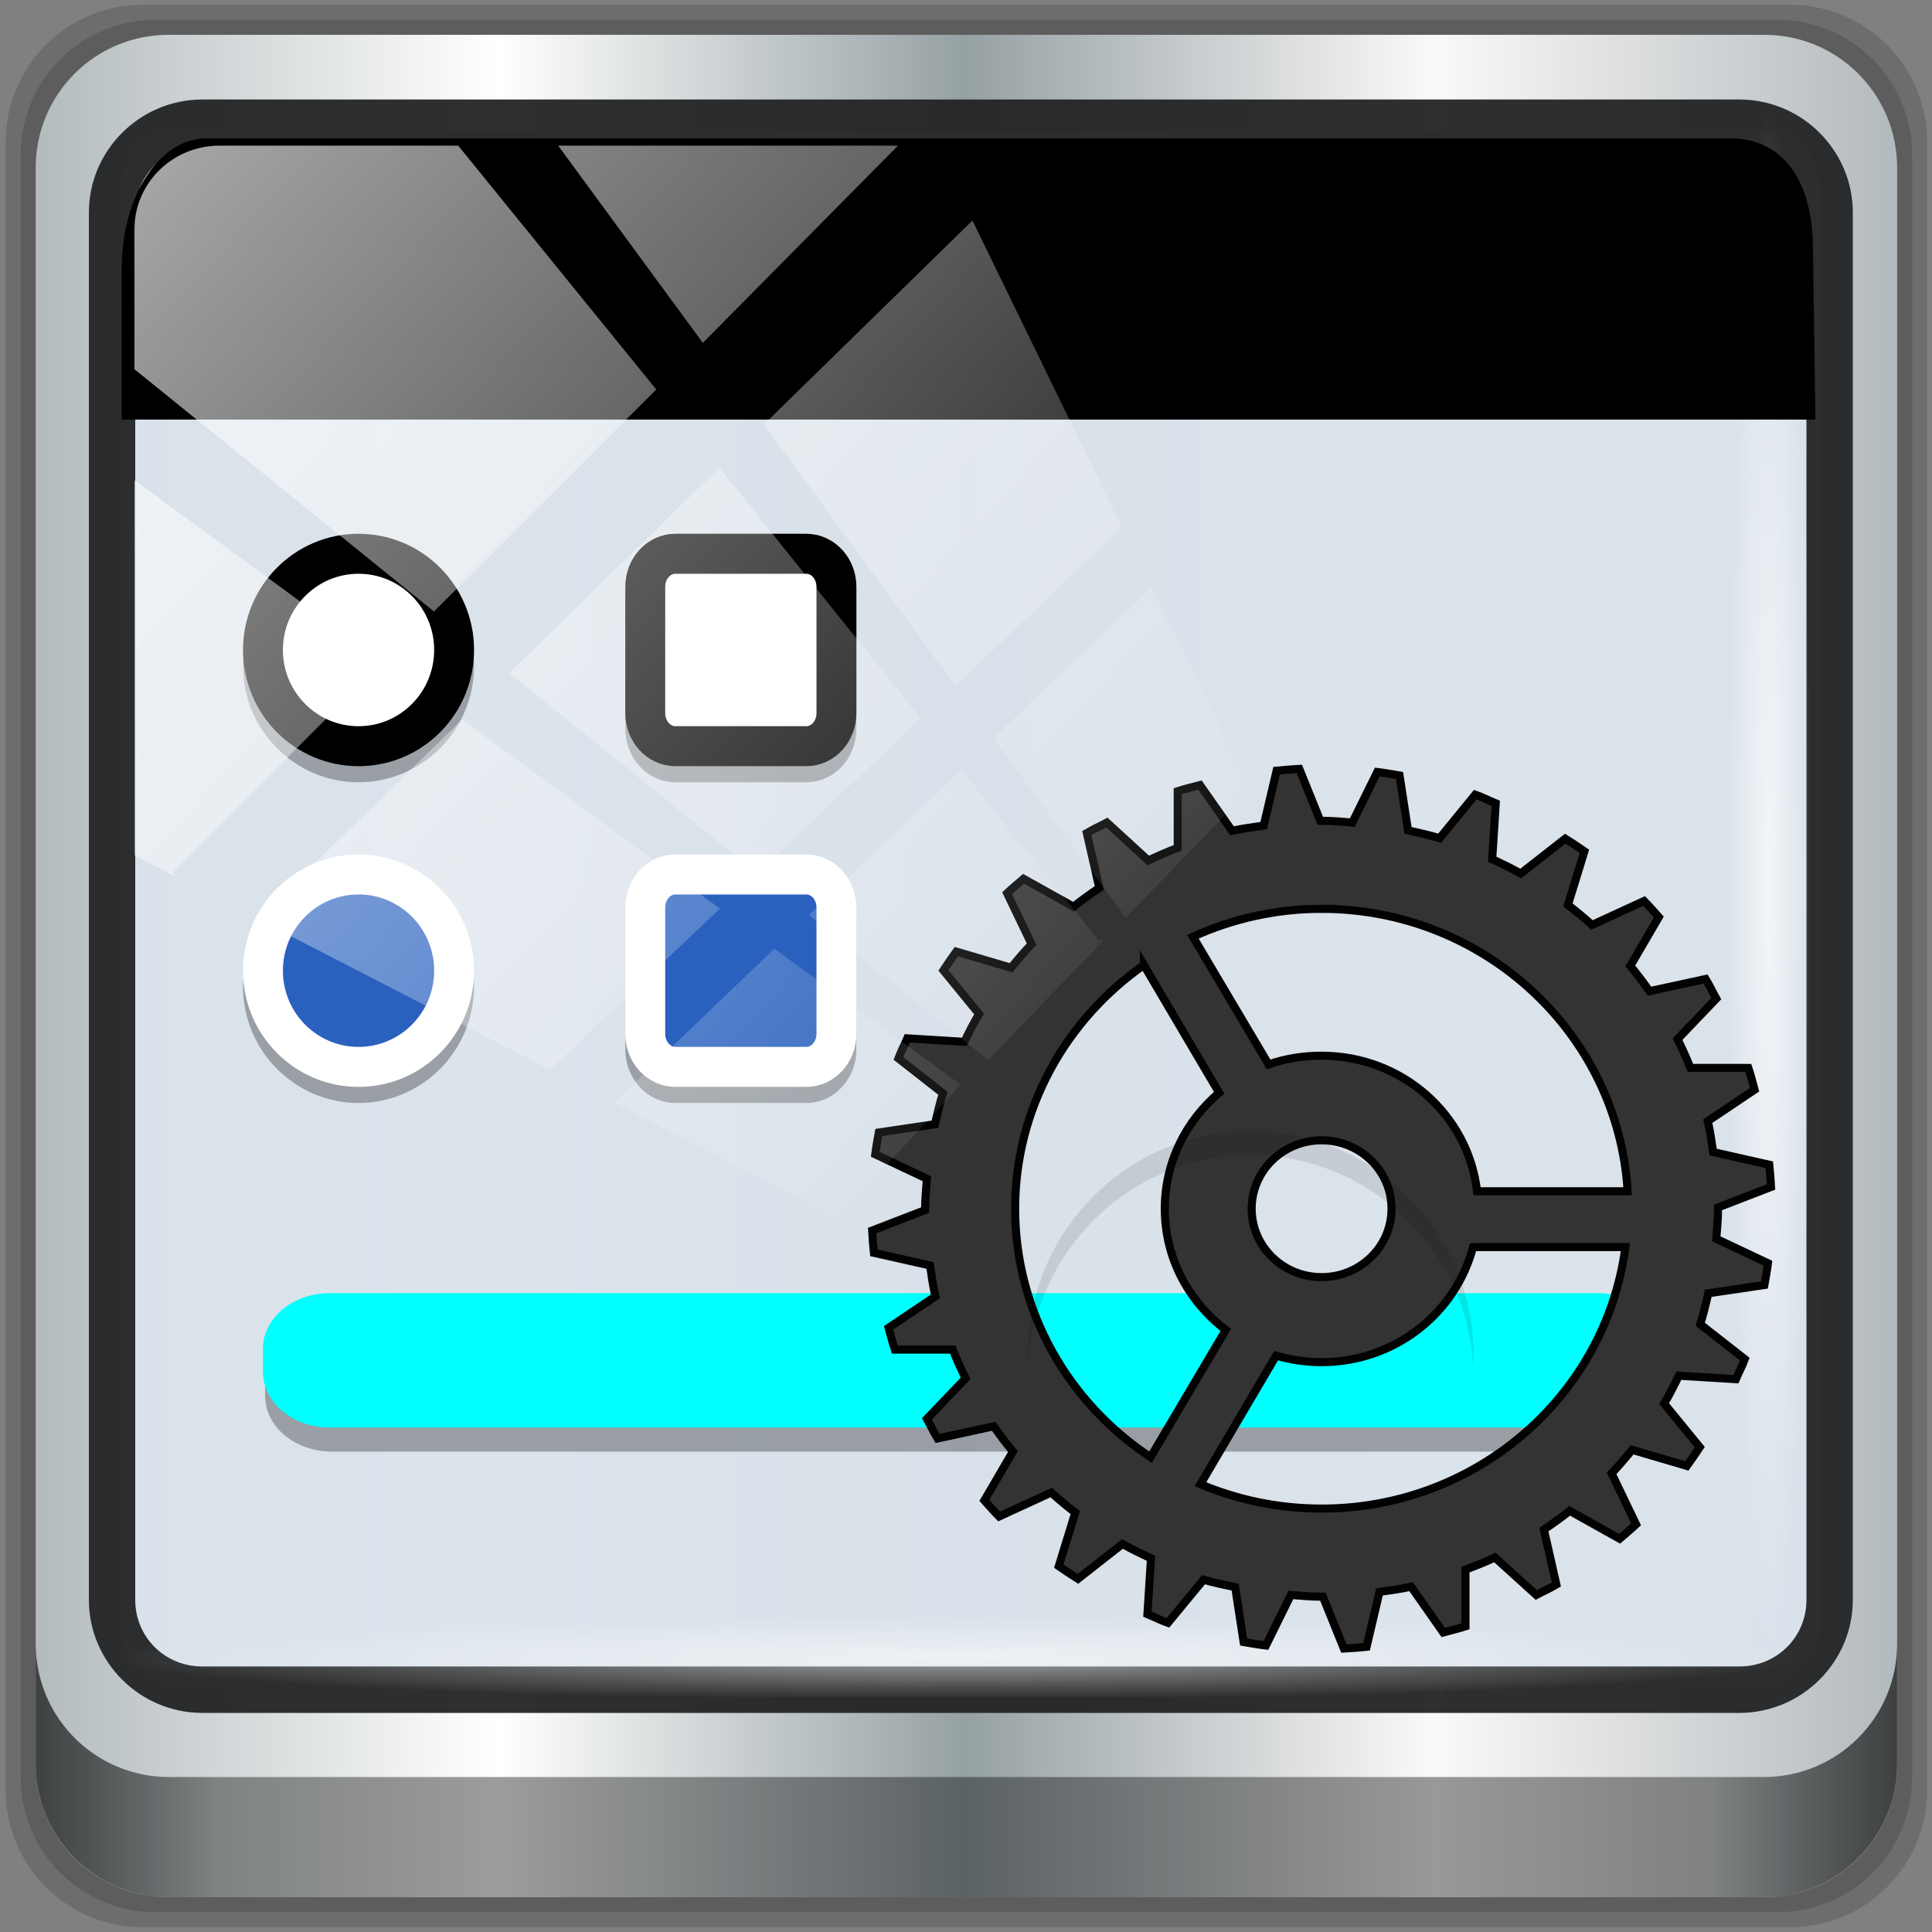 <?xml version="1.0" encoding="UTF-8" standalone="no"?>
<svg
   width="96"
   height="96"
   version="1.1"
   viewBox="0 0 72 72"
   id="svg54"
   sodipodi:docname="org.xfce.xfwm4-tweaks.svg"
   inkscape:version="1.1 (c4e8f9ed74, 2021-05-24)"
   xmlns:inkscape="http://www.inkscape.org/namespaces/inkscape"
   xmlns:sodipodi="http://sodipodi.sourceforge.net/DTD/sodipodi-0.dtd"
   xmlns:xlink="http://www.w3.org/1999/xlink"
   xmlns="http://www.w3.org/2000/svg"
   xmlns:svg="http://www.w3.org/2000/svg"
   xmlns:rdf="http://www.w3.org/1999/02/22-rdf-syntax-ns#"
   xmlns:cc="http://creativecommons.org/ns#"
   xmlns:dc="http://purl.org/dc/elements/1.1/">
  <rect x="0" y="0" width="72" height="72" fill="#808080" stroke="none"/>
  <sodipodi:namedview
     pagecolor="#ffffff"
     bordercolor="#666666"
     borderopacity="1"
     objecttolerance="10"
     gridtolerance="10"
     guidetolerance="10"
     inkscape:pageopacity="0"
     inkscape:pageshadow="2"
     inkscape:window-width="1920"
     inkscape:window-height="1025"
     id="namedview56"
     showgrid="false"
     inkscape:zoom="4.0052356"
     inkscape:cx="52.181699"
     inkscape:cy="48.062092"
     inkscape:current-layer="g1009"
     inkscape:pagecheckerboard="1"
     inkscape:window-x="0"
     inkscape:window-y="27"
     inkscape:window-maximized="1" />
  <defs
     id="defs16">
    <filter
       id="alpha"
       x="0"
       y="0"
       width="1"
       height="1">
      <feColorMatrix
         in="SourceGraphic"
         values="0 0 0 0 1 0 0 0 0 1 0 0 0 0 1 0 0 0 1 0"
         id="feColorMatrix2" />
    </filter>
    <mask
       id="b">
      <g
         id="g7"
         style="filter:url(#alpha)">
        <rect
           width="384"
           height="384"
           id="rect5"
           x="0"
           y="0"
           style="fill-opacity:0.2" />
      </g>
    </mask>
    <clipPath
       id="c">
      <rect
         width="384"
         height="384"
         id="rect10"
         x="0"
         y="0" />
    </clipPath>
    <g
       id="a"
       clip-path="url(#c)">
      <path
         d="m 70.398,252.6 h 243.2 c 7.07,0 12.797,6.234 12.797,13.93 v 5.738 c 0,7.691 -5.727,13.93 -12.797,13.93 h -243.2 c -7.07,0 -12.797,-6.238 -12.797,-13.93 V 266.53 c 0,-7.695 5.727,-13.93 12.797,-13.93 z"
         id="path13"
         inkscape:connector-curvature="0" />
    </g>
    <linearGradient
       inkscape:collect="always"
       xlink:href="#linearGradient6139-0"
       id="linearGradient4071"
       gradientUnits="userSpaceOnUse"
       gradientTransform="matrix(1.108,0,0,1.107,-150.485,-52.652)"
       x1="6"
       y1="47"
       x2="90"
       y2="47" />
    <linearGradient
       id="linearGradient6139-0">
      <stop
         id="stop6141-2"
         offset="0"
         style="stop-color:#b2babc;stop-opacity:1" />
      <stop
         style="stop-color:#ffffff;stop-opacity:1;"
         offset="0.25"
         id="stop6151-0" />
      <stop
         style="stop-color:#96a1a4;stop-opacity:1"
         offset="0.5"
         id="stop6147-1" />
      <stop
         id="stop6149-4"
         offset="0.75"
         style="stop-color:#fbf9f9;stop-opacity:1;" />
      <stop
         id="stop6143-4"
         offset="1"
         style="stop-color:#b2b9bc;stop-opacity:1" />
    </linearGradient>
    <linearGradient
       gradientTransform="matrix(1.001,0,0,1,-145.338,-48.615)"
       inkscape:collect="always"
       xlink:href="#linearGradient3832-0-6-1-1"
       id="linearGradient4129"
       x1="1.5"
       y1="88.172"
       x2="94.5"
       y2="88.172"
       gradientUnits="userSpaceOnUse" />
    <linearGradient
       id="linearGradient3832-0-6-1-1">
      <stop
         style="stop-color:#000000;stop-opacity:1;"
         offset="0"
         id="stop3834-6-3-7-1" />
      <stop
         id="stop3872-2-4"
         offset="0.1"
         style="stop-color:#000000;stop-opacity:0.588;" />
      <stop
         style="stop-color:#000000;stop-opacity:0.588;"
         offset="0.9"
         id="stop3844-6-2-7-6" />
      <stop
         style="stop-color:#000000;stop-opacity:1;"
         offset="1"
         id="stop3836-5-0-2-9" />
    </linearGradient>
    <radialGradient
       inkscape:collect="always"
       xlink:href="#linearGradient3737"
       id="radialGradient7462"
       gradientUnits="userSpaceOnUse"
       gradientTransform="matrix(0.976,0,0,0.049,-111.414,31.573)"
       cx="13.948"
       cy="44.893"
       fx="13.948"
       fy="44.893"
       r="43.199" />
    <linearGradient
       id="linearGradient3737">
      <stop
         offset="0"
         style="stop-color:#ffffff;stop-opacity:1"
         id="stop3739" />
      <stop
         offset="1"
         style="stop-color:#ffffff;stop-opacity:0"
         id="stop3741" />
    </linearGradient>
    <radialGradient
       inkscape:collect="always"
       xlink:href="#linearGradient3737"
       id="radialGradient7464"
       gradientUnits="userSpaceOnUse"
       gradientTransform="matrix(0.889,0,0,0.049,-17.062,55.103)"
       cx="13.948"
       cy="44.893"
       fx="13.948"
       fy="44.893"
       r="43.199" />
    <linearGradient
       gradientTransform="matrix(1.004,0,0,1.005,-0.218,-0.048)"
       inkscape:collect="always"
       xlink:href="#linearGradient3737"
       id="linearGradient4767"
       gradientUnits="userSpaceOnUse"
       x1="2.771"
       y1="-28.642"
       x2="50.528"
       y2="14.514" />
    <clipPath
       id="clipPath4156-4-1"
       clipPathUnits="userSpaceOnUse">
      <path
         inkscape:connector-curvature="0"
         id="path4158-0-8"
         d="m 27.046,-55.695 -14.214,13.321 h 0.061 l 15.653,21.771 10.231,-10.546 C 38.562,-32.302 27.468,-54.819 27.046,-55.695 Z M 9.647,-39.383 -5.241,-25.321 15.988,-7.806 26.372,-18.383 Z m 31.491,12.951 -9.741,9.714 8.945,12.458 7.781,-7.555 z m -49.84,4.379 -13.754,12.982 26.283,13.846 0.061,-0.062 -0.123,-0.062 L 13.599,-5.401 -8.702,-22.053 Z m 38.015,7.401 -9.803,9.775 11.579,9.559 7.628,-7.401 -8.669,-11.009 z m 20.187,5.674 -7.383,7.216 6.188,8.542 5.82,-6.137 z m -32.195,6.322 -9.557,9.498 13.662,7.185 7.934,-7.678 z m 23.312,2.374 -7.107,6.938 8.363,6.907 5.361,-5.674 -0.061,-0.092 -0.092,0.123 -6.464,-8.203 z m -8.73,8.542 -7.505,7.339 10.354,5.458 c 1.397,-1.321 5.675,-6.123 5.851,-6.322 z"
         style="opacity:0.6;fill:#ffffff;fill-opacity:1;stroke:none" />
    </clipPath>
    <linearGradient
       id="ButtonShadow-16"
       gradientTransform="scale(1.006,0.994)"
       x1="45.448"
       y1="92.54"
       x2="45.448"
       y2="7.017"
       gradientUnits="userSpaceOnUse">
      <stop
         style="stop-color:#000000;stop-opacity:1;"
         offset="0"
         id="stop3750-6" />
      <stop
         style="stop-color:#000000;stop-opacity:0.588;"
         offset="1"
         id="stop3752-4" />
    </linearGradient>
    <clipPath
       clipPathUnits="userSpaceOnUse"
       id="clipPath4355-7">
      <rect
         style="fill:#ffffff;fill-opacity:1;fill-rule:nonzero;stroke:none"
         id="rect4357-5"
         width="84"
         height="80"
         x="6"
         y="6"
         rx="6"
         ry="6" />
    </clipPath>
    <clipPath
       clipPathUnits="userSpaceOnUse"
       id="clipPath4355-9">
      <rect
         style="fill:#ffffff;fill-opacity:1;fill-rule:nonzero;stroke:none"
         id="rect4357-1"
         width="84"
         height="80"
         x="6"
         y="6"
         rx="6"
         ry="6" />
    </clipPath>
    <clipPath
       clipPathUnits="userSpaceOnUse"
       id="clipPath4355-1">
      <rect
         style="fill:#ffffff;fill-opacity:1;fill-rule:nonzero;stroke:none"
         id="rect4357-9"
         width="84"
         height="80"
         x="6"
         y="6"
         rx="6"
         ry="6" />
    </clipPath>
    <clipPath
       clipPathUnits="userSpaceOnUse"
       id="clipPath3943-52-0">
      <path
         id="path3945-4-1"
         d="m 69.781,20.844 -5,3.438 c 5.587,5.537 9,13.328 9,21.812 0,8.434 -3.377,16.096 -8.906,21.625 l 5,3.438 C 76.078,64.576 80,55.844 80,46.094 c 2e-6,-9.797 -3.963,-18.66 -10.219,-25.25 z M 40,24.062 28.906,36.219 H 21.5 c -0.823,0 -1.5,0.677 -1.5,1.5 v 1 14.844 1 c 0,0.823 0.684,1.61 1.5,1.5 h 7.406 L 40,68 V 66 26.062 Z m 20.594,3.281 -5,3.438 L 55.5,30.875 c 3.938,3.89 6.406,9.25 6.406,15.219 0,5.921 -2.43,11.148 -6.312,15.031 l 0.094,0.094 5.094,3.438 c 4.475,-4.908 7.25,-11.402 7.25,-18.562 0,-7.231 -2.879,-13.831 -7.438,-18.75 z m -9.25,6.5 -5.219,3.625 c 2.222,2.218 3.719,5.24 3.719,8.625 0,3.337 -1.459,6.228 -3.625,8.438 l 5.219,3.625 c 2.822,-3.237 4.531,-7.434 4.531,-12.062 0,-4.673 -1.754,-9.001 -4.625,-12.25 z"
         style="color:#000000;display:inline;overflow:visible;visibility:visible;opacity:0.8;fill:#ff00ff;fill-opacity:1;fill-rule:nonzero;stroke:none;stroke-width:1;marker:none;enable-background:accumulate"
         inkscape:connector-curvature="0" />
    </clipPath>
    <clipPath
       id="c-3">
      <rect
         width="384"
         height="384"
         id="rect10-6"
         x="0"
         y="0" />
    </clipPath>
    <mask
       id="b-7">
      <g
         id="g7-5"
         style="filter:url(#alpha-5)">
        <rect
           width="384"
           height="384"
           id="rect5-3"
           x="0"
           y="0"
           style="fill-opacity:0.2" />
      </g>
    </mask>
    <filter
       id="alpha-5"
       x="0"
       y="0"
       width="1"
       height="1">
      <feColorMatrix
         in="SourceGraphic"
         values="0 0 0 0 1 0 0 0 0 1 0 0 0 0 1 0 0 0 1 0"
         id="feColorMatrix2-6" />
    </filter>
    <clipPath
       id="clipPath97">
      <rect
         width="384"
         height="384"
         id="rect95"
         x="0"
         y="0" />
    </clipPath>
    <linearGradient
       id="linearGradient974">
      <stop
         id="stop964"
         offset="0"
         style="stop-color:#afbabf;stop-opacity:1" />
      <stop
         style="stop-color:#57656a;stop-opacity:1"
         offset="0.25"
         id="stop966" />
      <stop
         style="stop-color:#8ea2ac;stop-opacity:1"
         offset="0.5"
         id="stop968" />
      <stop
         id="stop970"
         offset="0.75"
         style="stop-color:#617272;stop-opacity:1" />
      <stop
         id="stop972"
         offset="1"
         style="stop-color:#adbbc1;stop-opacity:1" />
    </linearGradient>
    <linearGradient
       id="linearGradient975">
      <stop
         style="stop-color:#afbabf;stop-opacity:1"
         offset="0"
         id="stop965" />
      <stop
         id="stop967"
         offset="0.25"
         style="stop-color:#ffffff;stop-opacity:1;" />
      <stop
         id="stop969"
         offset="0.5"
         style="stop-color:#8ea2ac;stop-opacity:1" />
      <stop
         style="stop-color:#fafafa;stop-opacity:1;"
         offset="0.75"
         id="stop971" />
      <stop
         style="stop-color:#adbbc1;stop-opacity:1"
         offset="1"
         id="stop973" />
    </linearGradient>
    <linearGradient
       id="d"
       stop-color="#fff">
      <stop
         offset="0"
         id="stop7" />
      <stop
         stop-opacity="0"
         offset="1"
         id="stop9" />
    </linearGradient>
    <filter
       id="y"
       height="1.384"
       width="1.384"
       color-interpolation-filters="sRGB"
       y="-.192"
       x="-.192">
      <feGaussianBlur
         stdDeviation="5.28"
         id="feGaussianBlur12" />
    </filter>
    <clipPath
       id="x">
      <rect
         rx="6"
         ry="6"
         height="84"
         width="84"
         y="6"
         x="6"
         fill="#fff"
         id="rect15" />
    </clipPath>
    <linearGradient
       id="e">
      <stop
         stop-color="#e5e5e5"
         offset="0"
         id="stop18" />
      <stop
         stop-color="#ababab"
         offset="1"
         id="stop20" />
    </linearGradient>
    <clipPath
       id="w">
      <rect
         rx="6"
         ry="6"
         height="84"
         width="84"
         y="6"
         x="6"
         fill="url(#f)"
         id="rect23" />
    </clipPath>
    <linearGradient
       id="f"
       y2="5.988"
       gradientUnits="userSpaceOnUse"
       x2="48"
       y1="90"
       x1="48">
      <stop
         stop-color="#70a83e"
         offset="0"
         id="stop26" />
      <stop
         stop-color="#9fd058"
         offset="1"
         id="stop28" />
    </linearGradient>
    <linearGradient
       id="c-36"
       y2="7.016"
       gradientUnits="userSpaceOnUse"
       x2="45.448"
       gradientTransform="matrix(1.006 0 0 .994 100 0)"
       y1="92.54"
       x1="45.448">
      <stop
         offset="0"
         id="stop31" />
      <stop
         stop-opacity=".588"
         offset="1"
         id="stop33" />
    </linearGradient>
    <linearGradient
       id="v"
       y2="6"
       xlink:href="#c-36"
       gradientUnits="userSpaceOnUse"
       x2="32.251"
       gradientTransform="translate(0,1)"
       y1="90"
       x1="32.251" />
    <linearGradient
       id="u"
       y2="6"
       xlink:href="#c-36"
       gradientUnits="userSpaceOnUse"
       x2="32.251"
       gradientTransform="matrix(1.024 0 0 1.012 -1.143 .929)"
       y1="90"
       x1="32.251" />
    <linearGradient
       id="t"
       y2="90.239"
       xlink:href="#c-36"
       gradientUnits="userSpaceOnUse"
       x2="32.251"
       gradientTransform="matrix(1.024,0,0,-1.012,-1.143,98.071)"
       y1="6.132"
       x1="32.251" />
    <radialGradient
       id="i"
       xlink:href="#d"
       gradientUnits="userSpaceOnUse"
       cy="90.172"
       cx="48"
       gradientTransform="matrix(1.157 0 0 .996 -7.551 .197)"
       r="42" />
    <linearGradient
       id="s"
       y2="63.893"
       xlink:href="#d"
       gradientUnits="userSpaceOnUse"
       x2="36.357"
       y1="6"
       x1="36.357" />
    <linearGradient
       id="r"
       y2="90"
       gradientUnits="userSpaceOnUse"
       x2="48"
       gradientTransform="translate(0 -0)"
       y1="6"
       x1="48">
      <stop
         stop-color="#80a2c8"
         offset="0"
         id="stop41" />
      <stop
         stop-color="#2e4c6d"
         offset="1"
         id="stop43" />
    </linearGradient>
    <linearGradient
       id="q"
       y2="138.66"
       xlink:href="#d"
       gradientUnits="userSpaceOnUse"
       x2="48"
       y1="20.221"
       x1="48" />
    <radialGradient
       id="h"
       stop-color="#f89400"
       gradientUnits="userSpaceOnUse"
       cy="54.106"
       cx="47.644"
       gradientTransform="matrix(2.312,2.335,1.272,-1.26,-125.15,4.533)"
       r="4.862">
      <stop
         offset="0"
         id="stop47" />
      <stop
         stop-opacity="0"
         offset="1"
         id="stop49" />
    </radialGradient>
    <linearGradient
       id="p"
       y2="69.231"
       stop-color="#ffe99d"
       gradientUnits="userSpaceOnUse"
       x2="69.694"
       gradientTransform="matrix(.5 .866 -.866 .5 91.524 -24.524)"
       y1="66.836"
       x1="60.756">
      <stop
         offset="0"
         id="stop52" />
      <stop
         stop-opacity="0"
         offset="1"
         id="stop54" />
    </linearGradient>
    <radialGradient
       id="g"
       stop-color="#f60"
       gradientUnits="userSpaceOnUse"
       cy="53.891"
       cx="48.09"
       gradientTransform="matrix(-1.414 1.391 -1.973 -2.005 227.98 87.318)"
       r="5.493">
      <stop
         offset="0"
         id="stop57" />
      <stop
         stop-opacity="0"
         offset="1"
         id="stop59" />
    </radialGradient>
    <linearGradient
       id="o"
       stop-color="#fff"
       y2="64.308"
       gradientUnits="userSpaceOnUse"
       x2="54.767"
       y1="44.04"
       x1="52.515">
      <stop
         offset="0"
         id="stop62" />
      <stop
         stop-opacity="0"
         offset="1"
         id="stop64" />
    </linearGradient>
    <linearGradient
       id="n"
       y2="52.872"
       gradientUnits="userSpaceOnUse"
       x2="59.574"
       y1="71.888"
       x1="64.67">
      <stop
         stop-color="#ffa92a"
         offset="0"
         id="stop67" />
      <stop
         stop-color="#ffcf2a"
         offset="1"
         id="stop69" />
    </linearGradient>
    <linearGradient
       id="m"
       y2="47.535"
       gradientUnits="userSpaceOnUse"
       x2="36.821"
       y1="21.65"
       x1="32.238">
      <stop
         stop-color="#f6f6f6"
         offset="0"
         id="stop72" />
      <stop
         stop-color="#d2d2d2"
         offset="1"
         id="stop74" />
    </linearGradient>
    <linearGradient
       id="l"
       y2="45.618"
       gradientUnits="userSpaceOnUse"
       x2="42.662"
       gradientTransform="matrix(-1,0,0,-1,91.081,91.12)"
       y1="48.268"
       x1="45.312">
      <stop
         offset="0"
         id="stop77" />
      <stop
         stop-opacity="0"
         offset="1"
         id="stop79" />
    </linearGradient>
    <linearGradient
       id="k"
       y2="66.807"
       xlink:href="#e"
       gradientUnits="userSpaceOnUse"
       x2="-6.524"
       gradientTransform="matrix(0.45,0,0,0.45,-7.7869e-6,-94.533)"
       y1="62.879"
       x1="5.274" />
    <linearGradient
       id="j"
       y2="66.807"
       xlink:href="#e"
       gradientUnits="userSpaceOnUse"
       x2="-6.524"
       y1="62.879"
       x1="5.274" />
    <linearGradient
       id="linearGradient5700">
      <stop
         id="stop5702"
         offset="0"
         style="stop-color:#ffffff;stop-opacity:0;" />
      <stop
         style="stop-color:#ffffff;stop-opacity:0.851;"
         offset="0.029"
         id="stop5704" />
      <stop
         id="stop5706"
         offset="0.052"
         style="stop-color:#ffffff;stop-opacity:0;" />
      <stop
         style="stop-color:#ffffff;stop-opacity:0;"
         offset="0.966"
         id="stop5712" />
      <stop
         style="stop-color:#ffffff;stop-opacity:0.851;"
         offset="0.979"
         id="stop5710" />
      <stop
         id="stop5708"
         offset="1"
         style="stop-color:#ffffff;stop-opacity:0;" />
    </linearGradient>
    <linearGradient
       id="linearGradient3921">
      <stop
         style="stop-color:#2cffee;stop-opacity:1;"
         offset="0"
         id="stop3923" />
      <stop
         style="stop-color:#00586e;stop-opacity:1;"
         offset="1"
         id="stop3925" />
    </linearGradient>
    <linearGradient
       id="linearGradient4091-0-3-0-7">
      <stop
         style="stop-color:#ffffff;stop-opacity:1;"
         offset="0"
         id="stop4093-3-6-4-2" />
      <stop
         id="stop4099-6-1-8-3"
         offset="0.8"
         style="stop-color:#ffffff;stop-opacity:1;" />
      <stop
         style="stop-color:#ffffff;stop-opacity:0;"
         offset="1"
         id="stop4095-1-0-7-9" />
    </linearGradient>
    <linearGradient
       inkscape:collect="always"
       xlink:href="#linearGradient6139-0-6"
       id="linearGradient3923"
       x1="6"
       y1="47"
       x2="90"
       y2="47"
       gradientUnits="userSpaceOnUse" />
    <linearGradient
       id="linearGradient6139-0-6">
      <stop
         id="stop6141-2-2"
         offset="0"
         style="stop-color:#bfafaf;stop-opacity:1;" />
      <stop
         style="stop-color:#ffffff;stop-opacity:1;"
         offset="0.25"
         id="stop6151-0-9" />
      <stop
         style="stop-color:#ac8e8e;stop-opacity:1;"
         offset="0.5"
         id="stop6147-1-1" />
      <stop
         id="stop6149-4-2"
         offset="0.75"
         style="stop-color:#fafafa;stop-opacity:1;" />
      <stop
         id="stop6143-4-7"
         offset="1"
         style="stop-color:#c1adad;stop-opacity:1;" />
    </linearGradient>
    <clipPath
       clipPathUnits="userSpaceOnUse"
       id="clipPath4156-4">
      <path
         style="opacity:0.6;fill:#ffffff;fill-opacity:1;stroke:none"
         d="m 27.046,-55.695 -14.214,13.321 0.061,0 15.653,21.771 10.231,-10.546 C 38.562,-32.302 27.468,-54.819 27.046,-55.695 z M 9.647,-39.383 -5.241,-25.321 15.988,-7.806 26.372,-18.383 9.647,-39.383 z m 31.491,12.951 -9.741,9.714 8.945,12.458 7.781,-7.555 -6.984,-14.617 z m -49.84,4.379 -13.754,12.982 26.283,13.846 0.061,-0.062 -0.123,-0.062 L 13.599,-5.401 -8.702,-22.053 z m 38.015,7.401 -9.803,9.775 11.579,9.559 7.628,-7.401 -8.669,-11.009 -0.735,-0.925 z m 20.187,5.674 -7.383,7.216 6.188,8.542 5.82,-6.137 -4.626,-9.621 z m -32.195,6.322 -9.557,9.498 13.662,7.185 7.934,-7.678 -12.039,-9.004 z m 23.312,2.374 -7.107,6.938 8.363,6.907 5.361,-5.674 -0.061,-0.092 -0.092,0.123 -6.464,-8.203 z m -8.73,8.542 -7.505,7.339 10.354,5.458 c 1.397,-1.321 5.675,-6.123 5.851,-6.322 L 31.886,8.26 z"
         id="path4158-0"
         inkscape:connector-curvature="0" />
    </clipPath>
    <linearGradient
       inkscape:collect="always"
       xlink:href="#linearGradient3737"
       id="linearGradient4112"
       gradientUnits="userSpaceOnUse"
       gradientTransform="matrix(1.138,0,0,1.142,-40.393,-45.011)"
       x1="45.999"
       y1="42.064"
       x2="76.198"
       y2="29.454" />
    <filter
       id="filter3174"
       color-interpolation-filters="sRGB"
       x="-0.048"
       y="-0.048"
       width="1.095"
       height="1.097">
      <feGaussianBlur
         stdDeviation="1.71"
         id="feGaussianBlur3176" />
    </filter>
    <linearGradient
       id="linearGradient4092">
      <stop
         id="stop4094"
         offset="0"
         style="stop-color:#5a1313;stop-opacity:1;" />
      <stop
         style="stop-color:#d17575;stop-opacity:1;"
         offset="0.25"
         id="stop4102" />
      <stop
         style="stop-color:#5a1e1e;stop-opacity:1;"
         offset="0.5"
         id="stop4100" />
      <stop
         id="stop4096"
         offset="1"
         style="stop-color:#bd2828;stop-opacity:1;" />
    </linearGradient>
    <linearGradient
       inkscape:collect="always"
       xlink:href="#ButtonShadow-16"
       id="linearGradient3586"
       gradientUnits="userSpaceOnUse"
       gradientTransform="scale(1.006,0.994)"
       x1="45.448"
       y1="92.54"
       x2="45.448"
       y2="7.017" />
  </defs>
  <g
     transform="matrix(0.75,0,0,0.75,0,-769.89)"
     id="layer1"
     inkscape:label="Livello 1">
    <g
       id="g2574"
       style="display:inline"
       transform="translate(-0.149,1026.105)">
      <g
         transform="translate(0.25,-0.25)"
         id="g873">
        <g
           id="g3560"
           transform="translate(109.16,6.449)">
          <g
             style="display:none"
             id="layer2">
            <path
               style="opacity:0.9;fill:url(#linearGradient3586);fill-opacity:1;fill-rule:nonzero;stroke:none;filter:url(#filter3174)"
               id="rect3745"
               inkscape:connector-curvature="0"
               d="M 11,7 C 7.676,7 5,9.676 5,13 v 33.688 c 2.238,0.124 4.661,0.236 5.875,0.438 0.661,0.11 -0.084,0.241 -1.125,0.344 C 8.709,47.572 7.355,47.665 6.844,47.75 6.222,47.853 5.626,47.904 5,48 v 1.062 c 0.38,0.036 0.718,0.031 0.938,0.031 0.809,10e-7 1.16,0.216 1.312,0.562 0.153,0.347 0.094,0.84 0.094,1.406 0,0.425 -0.942,0.663 -1.156,1.375 C 6.111,52.692 5.551,52.946 5,53.188 v 2.219 c 0.736,0.025 1.433,0.057 1.844,0.312 C 7.125,55.894 6.069,56.124 5,56.312 v 7.562 c 1.138,0.18 3.31,0.926 3.969,1.062 1.09,0.226 1.225,0.335 0.875,0.438 -0.35,0.103 -1.174,0.175 -2,0.312 C 6.866,65.85 5.908,66.142 5,66.344 V 86 c 0,3.324 2.676,6 6,6 h 13 c 0.095,-0.438 0.151,-0.931 0.25,-1.438 0.14,-0.718 0.255,-1.342 0.375,-1.594 0.03,-0.063 0.058,-0.114 0.094,-0.125 0.107,-0.033 0.238,0.192 0.469,0.781 0.304,0.778 0.54,1.647 0.688,2.375 h 0.75 c 0.276,-0.494 0.579,-1.138 0.812,-1.438 0.099,-0.127 0.275,0.132 0.531,0.375 0.256,0.243 0.589,0.486 0.938,0.375 0.649,-0.207 1.603,-0.726 2.031,-1 0.14,-0.089 0.3,-0.158 0.406,-0.188 0.106,-0.03 0.174,-0.018 0.25,0 0.151,0.035 0.232,0.145 0.344,0.281 0.223,0.273 0.467,0.656 1.062,0.656 0.478,0 0.657,-0.033 0.781,0.062 0.124,0.095 0.197,0.315 0.406,0.875 h 8.875 c -0.048,-0.594 1.041,-2.152 1.219,-3.062 0.191,-0.976 0.214,-1.242 0.281,-1.062 0.067,0.18 0.193,0.794 0.469,1.5 0.11,0.282 0.214,0.358 0.312,0.281 0.099,-0.077 0.169,-0.294 0.25,-0.562 0.162,-0.537 0.286,-1.297 0.344,-1.594 0.131,-0.67 0.129,-1.787 0.125,-2.281 -9.11e-4,-0.124 -0.006,-0.218 0,-0.25 0.018,-0.097 0.081,0.312 0.281,1.594 0.164,1.047 0.548,2.688 0.719,3.562 0.17,0.868 0.298,1.322 0.406,1.875 H 75.688 c 0.039,-0.495 0.035,-1.099 0.062,-1.5 0.02,-0.301 0.066,-0.487 0.156,-0.469 0.03,0.006 0.051,0.039 0.094,0.094 0.233,0.298 0.631,1.165 0.969,1.875 H 85 c 3.324,0 6,-2.676 6,-6 v -7.219 c -0.169,0.004 -0.29,-4e-6 -0.5,0 -1.33,0 -2.638,-4e-6 -3.969,0 -1.227,0 -2.054,-9.64e-4 -2.25,-0.062 -0.196,-0.062 0.233,-0.183 1.469,-0.5 C 86.405,78.051 89.092,77.291 91,76.875 V 38.469 C 90.347,38.202 89.793,37.98 89.25,37.562 89.107,37.453 88.801,37.17 88.281,37 87.761,36.83 87.007,36.744 86,36.938 c -1.533,0.295 -1.686,0.283 -1.25,0.156 0.436,-0.127 1.469,-0.381 2.25,-0.531 1.153,-0.222 2.722,-1.204 4,-1.844 v -4.562 c -0.698,-0.258 -1.422,-0.558 -1.75,-1.062 -0.21,-0.323 -0.322,-0.513 -0.312,-0.625 0.009,-0.112 0.133,-0.149 0.25,-0.188 0.117,-0.038 0.261,-0.054 0.375,-0.156 0.114,-0.102 0.187,-0.292 0.188,-0.594 0,-0.323 0.082,-0.887 0.062,-1.406 -0.01,-0.26 -0.036,-0.497 -0.125,-0.688 -0.089,-0.19 -0.219,-0.333 -0.438,-0.375 -0.575,-0.11 -0.848,-0.234 -0.906,-0.344 -0.058,-0.11 0.072,-0.189 0.281,-0.281 0.418,-0.184 1.133,-0.339 1.125,-0.344 -0.669,-0.386 -5.247,-0.921 -5,-0.969 0.333,-0.064 0.667,-0.124 1,-0.188 1.048,-0.201 2.433,-0.309 3.75,-0.562 0.573,-0.11 0.912,-0.251 1.125,-0.438 0.213,-0.187 0.294,-0.423 0.375,-0.625 V 13 C 91,9.676 88.324,7 85,7 H 33.625 C 33.722,8.398 33.827,9.959 33.531,9.188 33.321,8.638 33.21,8.05 33,7.5 32.947,7.361 32.904,7.171 32.844,7 H 30.812 C 30.572,7.492 30.363,7.971 30.031,8.188 29.524,8.519 29.245,8.682 29,8.594 28.755,8.505 28.523,8.167 28.156,7.688 27.993,7.474 27.722,7.256 27.406,7 h -6.812 L 19.281,12.562 17.531,7 H 17.312 l -1.75,8.938 L 14.156,7 Z" />
          </g>
          <g
             id="layer1-6"
             inkscape:label="Layer 1"
             transform="translate(2.4186278e-7,80)">
            <g
               id="g5148"
               transform="matrix(1.003,0,0,1.005,33.489,-38.527)">
              <g
                 id="g5766"
                 transform="matrix(0.884,0,0,0.834,-3.526,5.008)" />
              <g
                 id="g967"
                 transform="translate(0.249,-0.249)">
                <g
                   transform="matrix(0.995,0,0,0.995,1.149,-0.993)"
                   id="g993">
                  <g
                     transform="translate(0.927,2.593)"
                     id="g1009">
                    <path
                       inkscape:connector-curvature="0"
                       id="path3288"
                       d="m -56.251,-48.365 h -82.003 c -3.786,0 -6.834,3.043 -6.834,6.823 v 81.88 c 0,3.78 3.048,6.823 6.834,6.823 h 82.003 c 3.786,0 6.834,-3.043 6.834,-6.823 v -81.88 c 0,-3.78 -3.048,-6.823 -6.834,-6.823 z"
                       style="display:inline;opacity:0.15;fill:#000000;fill-opacity:1;fill-rule:nonzero;stroke:none;stroke-width:1.001" />
                    <path
                       style="display:inline;opacity:0.15;fill:#000000;fill-opacity:1;fill-rule:nonzero;stroke:none;stroke-width:1.001"
                       d="m -56.891,-47.619 h -80.722 c -3.727,0 -6.727,2.996 -6.727,6.717 v 80.6 c 0,3.721 3,6.717 6.727,6.717 h 80.722 c 3.727,0 6.727,-2.996 6.727,-6.717 v -80.6 c 0,-3.721 -3,-6.717 -6.727,-6.717 z"
                       id="path4085"
                       inkscape:connector-curvature="0" />
                    <path
                       inkscape:connector-curvature="0"
                       id="rect4251-1"
                       d="m -57.532,-46.873 h -79.441 c -3.668,0 -6.62,2.948 -6.62,6.61 v 79.321 c 0,3.662 2.953,6.61 6.62,6.61 h 79.441 c 3.668,0 6.62,-2.948 6.62,-6.61 v -79.321 c 0,-3.662 -2.953,-6.61 -6.62,-6.61 z"
                       style="display:inline;fill:url(#linearGradient4071);fill-opacity:1;fill-rule:nonzero;stroke:none;stroke-width:1.001" />
                    <rect
                       style="display:inline;fill:#dae2ea;fill-opacity:0.972;stroke:none;stroke-width:0.712;stroke-miterlimit:4;stroke-dasharray:none;stroke-opacity:1"
                       id="rect862"
                       width="84.709"
                       height="77.043"
                       x="-139.386"
                       y="-42.094"
                       rx="2.371"
                       ry="2.999" />
                    <path
                       style="color:#000000;font-style:normal;font-variant:normal;font-weight:normal;font-stretch:normal;font-size:medium;line-height:normal;font-family:Sans;-inkscape-font-specification:Sans;text-indent:0;text-align:start;text-decoration:none;text-decoration-line:none;letter-spacing:normal;word-spacing:normal;text-transform:none;writing-mode:lr-tb;direction:ltr;baseline-shift:baseline;text-anchor:start;display:inline;overflow:visible;visibility:visible;fill:#202223;fill-opacity:0.937;stroke:none;stroke-width:2.377;marker:none;enable-background:accumulate"
                       d="m -135.296,-43.659 c -3.106,0 -5.649,2.527 -5.649,5.618 v 68.936 c 0,3.091 2.543,5.618 5.649,5.618 h 76.528 c 3.106,0 5.649,-2.527 5.649,-5.618 v -68.936 c 0,-3.091 -2.543,-5.618 -5.649,-5.618 z m 0,2.308 h 76.528 c 1.882,0 3.341,1.473 3.341,3.31 v 68.936 c 0,1.837 -1.459,3.31 -3.341,3.31 h -76.528 c -1.882,0 -3.341,-1.473 -3.341,-3.31 v -68.936 c 0,-1.837 1.459,-3.31 3.341,-3.31 z"
                       id="path4989"
                       inkscape:connector-curvature="0" />
                    <path
                       id="path4118"
                       d="m -143.593,33.075 v 5.97 c 0,3.662 2.966,6.623 6.633,6.623 h 79.414 c 3.668,0 6.633,-2.961 6.633,-6.623 v -5.97 c 0,3.662 -2.966,6.623 -6.633,6.623 h -79.414 c -3.668,0 -6.633,-2.961 -6.633,-6.623 z"
                       style="display:inline;opacity:0.658;fill:url(#linearGradient4129);fill-opacity:1;fill-rule:nonzero;stroke:none;stroke-width:1.001"
                       inkscape:connector-curvature="0" />
                    <rect
                       ry="4.251"
                       rx="4.258"
                       y="31.489"
                       x="-139.731"
                       height="4.229"
                       width="83.961"
                       id="rect4131"
                       style="display:inline;opacity:0.55;fill:url(#radialGradient7462);fill-opacity:1;stroke:none;stroke-width:1.001" />
                    <rect
                       transform="rotate(90)"
                       style="display:inline;opacity:0.669;fill:url(#radialGradient7464);fill-opacity:1;stroke:none;stroke-width:1.001"
                       id="rect4141"
                       width="76.371"
                       height="4.235"
                       x="-42.833"
                       y="55.312"
                       rx="4.247"
                       ry="4.253" />
                    <use
                       transform="matrix(0.264,0,0,0.266,-148.142,-51.365)"
                       y="0"
                       x="0"
                       id="use20"
                       xlink:href="#a"
                       mask="url(#b-7)"
                       height="100%"
                       width="100%" />
                    <path
                       inkscape:connector-curvature="0"
                       id="path24"
                       style="color:#000000;font-variant-ligatures:normal;font-variant-position:normal;font-variant-caps:normal;font-variant-numeric:normal;font-variant-alternates:normal;font-feature-settings:normal;text-indent:0;text-decoration:none;text-decoration-line:none;text-decoration-style:solid;text-decoration-color:#000000;text-transform:none;text-orientation:mixed;dominant-baseline:auto;white-space:normal;shape-padding:0;opacity:0.3;isolation:auto;mix-blend-mode:normal;solid-color:#000000;stroke-width:0.265;color-rendering:auto;image-rendering:auto;shape-rendering:auto"
                       dominant-baseline="auto"
                       d="m -127.519,-21.285 c -3.164,0 -5.751,2.598 -5.751,5.777 0,3.179 2.586,5.777 5.751,5.777 3.164,0 5.751,-2.598 5.751,-5.777 0,-3.179 -2.586,-5.777 -5.751,-5.777 z" />
                    <path
                       inkscape:connector-curvature="0"
                       id="path26"
                       d="m -135.095,-41.728 c -2.338,0 -4.217,2.884 -4.217,6.468 v 7.505 h 84.331 l -0.126,-8.634 c -0.052,-3.584 -1.753,-5.338 -4.091,-5.338 z"
                       style="stroke-width:0.312"
                       sodipodi:nodetypes="ssccsss" />
                    <path
                       style="opacity:0.3;stroke-width:0.265"
                       inkscape:connector-curvature="0"
                       id="path28"
                       d="m -128.847,16.85 h 63.153 c 1.835,0 3.323,1.24 3.323,2.77 v 1.139 c 0,1.53 -1.488,2.77 -3.323,2.77 h -63.153 c -1.835,0 -3.323,-1.24 -3.323,-2.77 v -1.139 c 0,-1.53 1.488,-2.77 3.323,-2.77 z" />
                    <path
                       style="fill:#00ffff;stroke-width:0.265"
                       inkscape:connector-curvature="0"
                       id="path30"
                       d="m -128.955,15.654 h 63.153 c 1.835,0 3.323,1.24 3.323,2.77 v 1.139 c 0,1.53 -1.488,2.77 -3.323,2.77 h -63.153 c -1.835,0 -3.323,-1.24 -3.323,-2.77 v -1.139 c 0,-1.53 1.488,-2.77 3.323,-2.77 z" />
                    <path
                       style="fill:#333333;fill-opacity:1;stroke:#020202;stroke-width:0.402;stroke-miterlimit:4;stroke-dasharray:none;stroke-opacity:1"
                       d="m -80.721,-10.394 c -0.359,0.018 -0.733,0.053 -1.087,0.087 l -0.643,2.729 c -0.536,0.077 -1.053,0.142 -1.575,0.26 l -1.597,-2.274 c -0.369,0.101 -0.748,0.185 -1.109,0.303 v 2.816 c -0.498,0.19 -0.986,0.401 -1.464,0.628 l -2.063,-1.884 c -0.324,0.173 -0.684,0.332 -0.998,0.52 l 0.621,2.729 c -0.44,0.292 -0.873,0.607 -1.286,0.931 l -2.484,-1.386 c -0.28,0.242 -0.553,0.46 -0.821,0.715 l 1.22,2.534 c -0.361,0.378 -0.691,0.764 -1.02,1.17 l -2.728,-0.801 c -0.219,0.298 -0.439,0.623 -0.643,0.931 l 1.774,2.166 c -0.264,0.444 -0.504,0.921 -0.732,1.386 l -2.839,-0.173 c -0.146,0.339 -0.314,0.649 -0.444,0.996 l 2.218,1.733 c -0.158,0.496 -0.282,1.025 -0.399,1.538 l -2.795,0.412 c -0.065,0.36 -0.131,0.717 -0.177,1.083 l 2.573,1.213 c -0.039,0.495 -0.089,0.99 -0.089,1.494 0,0.02 -6e-5,0.045 0,0.065 l -2.639,1.018 c 0.018,0.362 0.053,0.748 0.089,1.105 l 2.795,0.628 c 0.079,0.524 0.145,1.028 0.266,1.538 l -2.329,1.559 c 0.103,0.36 0.189,0.73 0.31,1.083 h 2.883 c 0.194,0.487 0.41,0.963 0.643,1.429 l -1.93,2.014 c 0.177,0.317 0.34,0.668 0.532,0.975 l 2.795,-0.606 c 0.299,0.43 0.621,0.852 0.954,1.256 l -1.419,2.426 c 0.248,0.274 0.471,0.54 0.732,0.801 l 2.595,-1.191 c 0.387,0.352 0.782,0.675 1.198,0.996 l -0.821,2.664 c 0.305,0.214 0.638,0.429 0.954,0.628 l 2.218,-1.733 c 0.454,0.258 0.943,0.492 1.419,0.715 l -0.177,2.772 c 0.347,0.143 0.665,0.307 1.02,0.433 l 1.774,-2.144 c 0.508,0.154 1.05,0.254 1.575,0.368 l 0.421,2.729 c 0.369,0.063 0.734,0.128 1.109,0.173 l 1.242,-2.512 c 0.507,0.038 1.014,0.087 1.53,0.087 0.021,0 0.046,5.7e-5 0.067,0 l 1.042,2.577 c 0.37,-0.018 0.766,-0.051 1.131,-0.087 l 0.643,-2.729 c 0.536,-0.077 1.053,-0.142 1.575,-0.26 l 1.597,2.274 c 0.369,-0.101 0.748,-0.185 1.109,-0.303 v -2.816 c 0.498,-0.19 0.986,-0.379 1.464,-0.606 l 2.063,1.863 c 0.324,-0.173 0.684,-0.332 0.998,-0.52 l -0.621,-2.729 c 0.44,-0.292 0.873,-0.607 1.286,-0.931 l 2.484,1.386 c 0.28,-0.242 0.553,-0.46 0.821,-0.715 l -1.22,-2.534 c 0.361,-0.378 0.691,-0.764 1.02,-1.17 l 2.728,0.801 c 0.219,-0.298 0.439,-0.623 0.643,-0.931 l -1.774,-2.166 c 0.264,-0.444 0.504,-0.921 0.732,-1.386 l 2.839,0.173 c 0.146,-0.339 0.314,-0.649 0.444,-0.996 l -2.218,-1.733 c 0.158,-0.496 0.282,-1.025 0.399,-1.538 l 2.795,-0.412 c 0.065,-0.36 0.131,-0.717 0.177,-1.083 l -2.573,-1.213 c 0.039,-0.495 0.089,-0.99 0.089,-1.494 0,-0.02 7.2e-5,-0.045 0,-0.065 l 2.639,-1.018 c -0.018,-0.362 -0.053,-0.748 -0.089,-1.105 l -2.795,-0.628 c -0.079,-0.524 -0.145,-1.028 -0.266,-1.538 l 2.329,-1.559 C -58.113,5.186 -58.199,4.816 -58.32,4.463 h -2.883 C -61.398,3.977 -61.614,3.5 -61.847,3.034 l 1.93,-2.014 C -60.094,0.703 -60.257,0.352 -60.449,0.045 l -2.795,0.606 c -0.299,-0.43 -0.621,-0.852 -0.954,-1.256 l 1.419,-2.426 c -0.248,-0.274 -0.471,-0.54 -0.732,-0.801 l -2.595,1.191 c -0.387,-0.352 -0.782,-0.675 -1.198,-0.996 l 0.821,-2.664 c -0.305,-0.214 -0.638,-0.429 -0.954,-0.628 l -2.218,1.733 c -0.454,-0.258 -0.943,-0.492 -1.419,-0.715 l 0.177,-2.772 c -0.347,-0.143 -0.665,-0.307 -1.02,-0.433 l -1.774,2.166 c -0.508,-0.154 -1.05,-0.275 -1.575,-0.39 l -0.421,-2.729 c -0.369,-0.063 -0.734,-0.128 -1.109,-0.173 l -1.242,2.512 c -0.507,-0.038 -1.014,-0.087 -1.53,-0.087 -0.021,0 -0.046,-5.82e-5 -0.067,0 l -1.042,-2.577 c -0.012,5.53e-4 -0.033,-5.71e-4 -0.044,0 z m 1.153,6.952 c 8.12,0 14.773,6.218 15.237,14.034 h -7.496 c -0.44,-3.801 -3.728,-6.736 -7.74,-6.736 -0.926,0 -1.816,0.145 -2.639,0.433 l -3.77,-6.346 c 1.95,-0.884 4.12,-1.386 6.41,-1.386 z m -8.849,2.794 3.748,6.346 c -1.654,1.395 -2.706,3.454 -2.706,5.761 0,2.457 1.195,4.63 3.038,6.021 l -3.748,6.324 c -4.058,-2.678 -6.742,-7.206 -6.742,-12.345 0,-4.994 2.543,-9.403 6.41,-12.107 z m 8.849,8.707 c 1.925,0 3.482,1.52 3.482,3.4 0,1.88 -1.557,3.4 -3.482,3.4 -1.925,0 -3.482,-1.52 -3.482,-3.4 0,-1.88 1.557,-3.4 3.482,-3.4 z m 7.541,5.306 h 7.585 c -0.96,7.323 -7.367,12.995 -15.126,12.995 -2.141,0 -4.183,-0.434 -6.033,-1.213 l 3.77,-6.389 c 0.714,0.209 1.478,0.325 2.262,0.325 3.639,0 6.677,-2.431 7.541,-5.718 z"
                       id="path4342"
                       inkscape:connector-curvature="0" />
                    <path
                       style="fill:#ffffff;stroke:#000000;stroke-width:1.987"
                       inkscape:connector-curvature="0"
                       id="path36"
                       d="m -122.76,-16.305 c 0,2.64 -2.131,4.781 -4.759,4.781 -2.628,0 -4.759,-2.14 -4.759,-4.781 0,-2.64 2.131,-4.781 4.759,-4.781 2.628,0 4.759,2.14 4.759,4.781 z" />
                    <path
                       inkscape:connector-curvature="0"
                       id="path38"
                       style="color:#000000;font-variant-ligatures:normal;font-variant-position:normal;font-variant-caps:normal;font-variant-numeric:normal;font-variant-alternates:normal;font-feature-settings:normal;text-indent:0;text-decoration:none;text-decoration-line:none;text-decoration-style:solid;text-decoration-color:#000000;text-transform:none;text-orientation:mixed;dominant-baseline:auto;white-space:normal;shape-padding:0;opacity:0.3;isolation:auto;mix-blend-mode:normal;solid-color:#000000;stroke-width:0.265;color-rendering:auto;image-rendering:auto;shape-rendering:auto"
                       dominant-baseline="auto"
                       d="m -111.745,-5.349 c -1.412,0 -2.489,1.239 -2.489,2.639 v 6.275 c 0,1.4 1.077,2.639 2.489,2.639 h 6.523 c 1.412,0 2.489,-1.239 2.489,-2.639 V -2.71 c 0,-1.4 -1.077,-2.639 -2.489,-2.639 z" />
                    <path
                       style="fill:#2a61bf;stroke:#ffffff;stroke-width:1.987"
                       inkscape:connector-curvature="0"
                       id="path40"
                       d="m -111.745,-5.15 h 6.523 c 0.827,0 1.498,0.736 1.498,1.643 v 6.275 c 0,0.908 -0.67,1.643 -1.498,1.643 h -6.523 c -0.827,0 -1.498,-0.736 -1.498,-1.643 v -6.275 c 0,-0.908 0.67,-1.643 1.498,-1.643 z" />
                    <path
                       inkscape:connector-curvature="0"
                       id="path42"
                       style="color:#000000;font-variant-ligatures:normal;font-variant-position:normal;font-variant-caps:normal;font-variant-numeric:normal;font-variant-alternates:normal;font-feature-settings:normal;text-indent:0;text-decoration:none;text-decoration-line:none;text-decoration-style:solid;text-decoration-color:#000000;text-transform:none;text-orientation:mixed;dominant-baseline:auto;white-space:normal;shape-padding:0;opacity:0.3;isolation:auto;mix-blend-mode:normal;solid-color:#000000;stroke-width:0.265;color-rendering:auto;image-rendering:auto;shape-rendering:auto"
                       dominant-baseline="auto"
                       d="m -127.519,-5.349 c -3.164,0 -5.751,2.598 -5.751,5.777 0,3.179 2.586,5.777 5.751,5.777 3.164,0 5.751,-2.598 5.751,-5.777 0,-3.179 -2.586,-5.777 -5.751,-5.777 z" />
                    <path
                       style="fill:#2a61bf;stroke:#ffffff;stroke-width:1.987"
                       inkscape:connector-curvature="0"
                       id="path44"
                       d="m -122.76,-0.369 c 0,2.64 -2.131,4.781 -4.759,4.781 -2.628,0 -4.759,-2.14 -4.759,-4.781 0,-2.64 2.131,-4.781 4.759,-4.781 2.628,0 4.759,2.14 4.759,4.781 z" />
                    <path
                       inkscape:connector-curvature="0"
                       id="path46"
                       style="color:#000000;font-variant-ligatures:normal;font-variant-position:normal;font-variant-caps:normal;font-variant-numeric:normal;font-variant-alternates:normal;font-feature-settings:normal;text-indent:0;text-decoration:none;text-decoration-line:none;text-decoration-style:solid;text-decoration-color:#000000;text-transform:none;text-orientation:mixed;dominant-baseline:auto;white-space:normal;shape-padding:0;opacity:0.3;isolation:auto;mix-blend-mode:normal;solid-color:#000000;stroke-width:0.265;color-rendering:auto;image-rendering:auto;shape-rendering:auto"
                       dominant-baseline="auto"
                       d="m -111.745,-21.285 c -1.412,0 -2.489,1.239 -2.489,2.639 v 6.275 c 0,1.4 1.077,2.639 2.489,2.639 h 6.523 c 1.412,0 2.489,-1.239 2.489,-2.639 v -6.275 c 0,-1.4 -1.077,-2.639 -2.489,-2.639 z" />
                    <path
                       style="fill:#ffffff;stroke:#000000;stroke-width:1.987"
                       inkscape:connector-curvature="0"
                       id="path48"
                       d="m -111.745,-21.086 h 6.523 c 0.827,0 1.498,0.736 1.498,1.643 v 6.275 c 0,0.908 -0.67,1.643 -1.498,1.643 h -6.523 c -0.827,0 -1.498,-0.736 -1.498,-1.643 v -6.275 c 0,-0.908 0.67,-1.643 1.498,-1.643 z" />
                    <path
                       style="opacity:0.1;fill-rule:evenodd;stroke-width:0.265"
                       inkscape:connector-curvature="0"
                       id="path52"
                       d="m -83.101,7.599 c -6.13,0 -11.104,4.998 -11.104,11.155 0,0.2 0.006,0.4 0.016,0.598 0.309,-5.88 5.158,-10.558 11.088,-10.558 5.93,0 10.779,4.677 11.088,10.558 0.01,-0.198 0.016,-0.397 0.016,-0.598 0,-6.158 -4.975,-11.155 -11.104,-11.155 z" />
                    <rect
                       clip-path="url(#clipPath4156-4-1)"
                       ry="3.978"
                       rx="3.974"
                       y="-30"
                       x="2"
                       height="69.024"
                       width="75.966"
                       id="rect4146"
                       style="display:inline;opacity:0.65;fill:url(#linearGradient4767);fill-opacity:1;stroke:none;stroke-width:1.005"
                       transform="matrix(1.066,0,0,1.043,-140.807,-10.076)" />
                  </g>
                </g>
              </g>
            </g>
          </g>
        </g>
      </g>
    </g>
  </g>
</svg>
